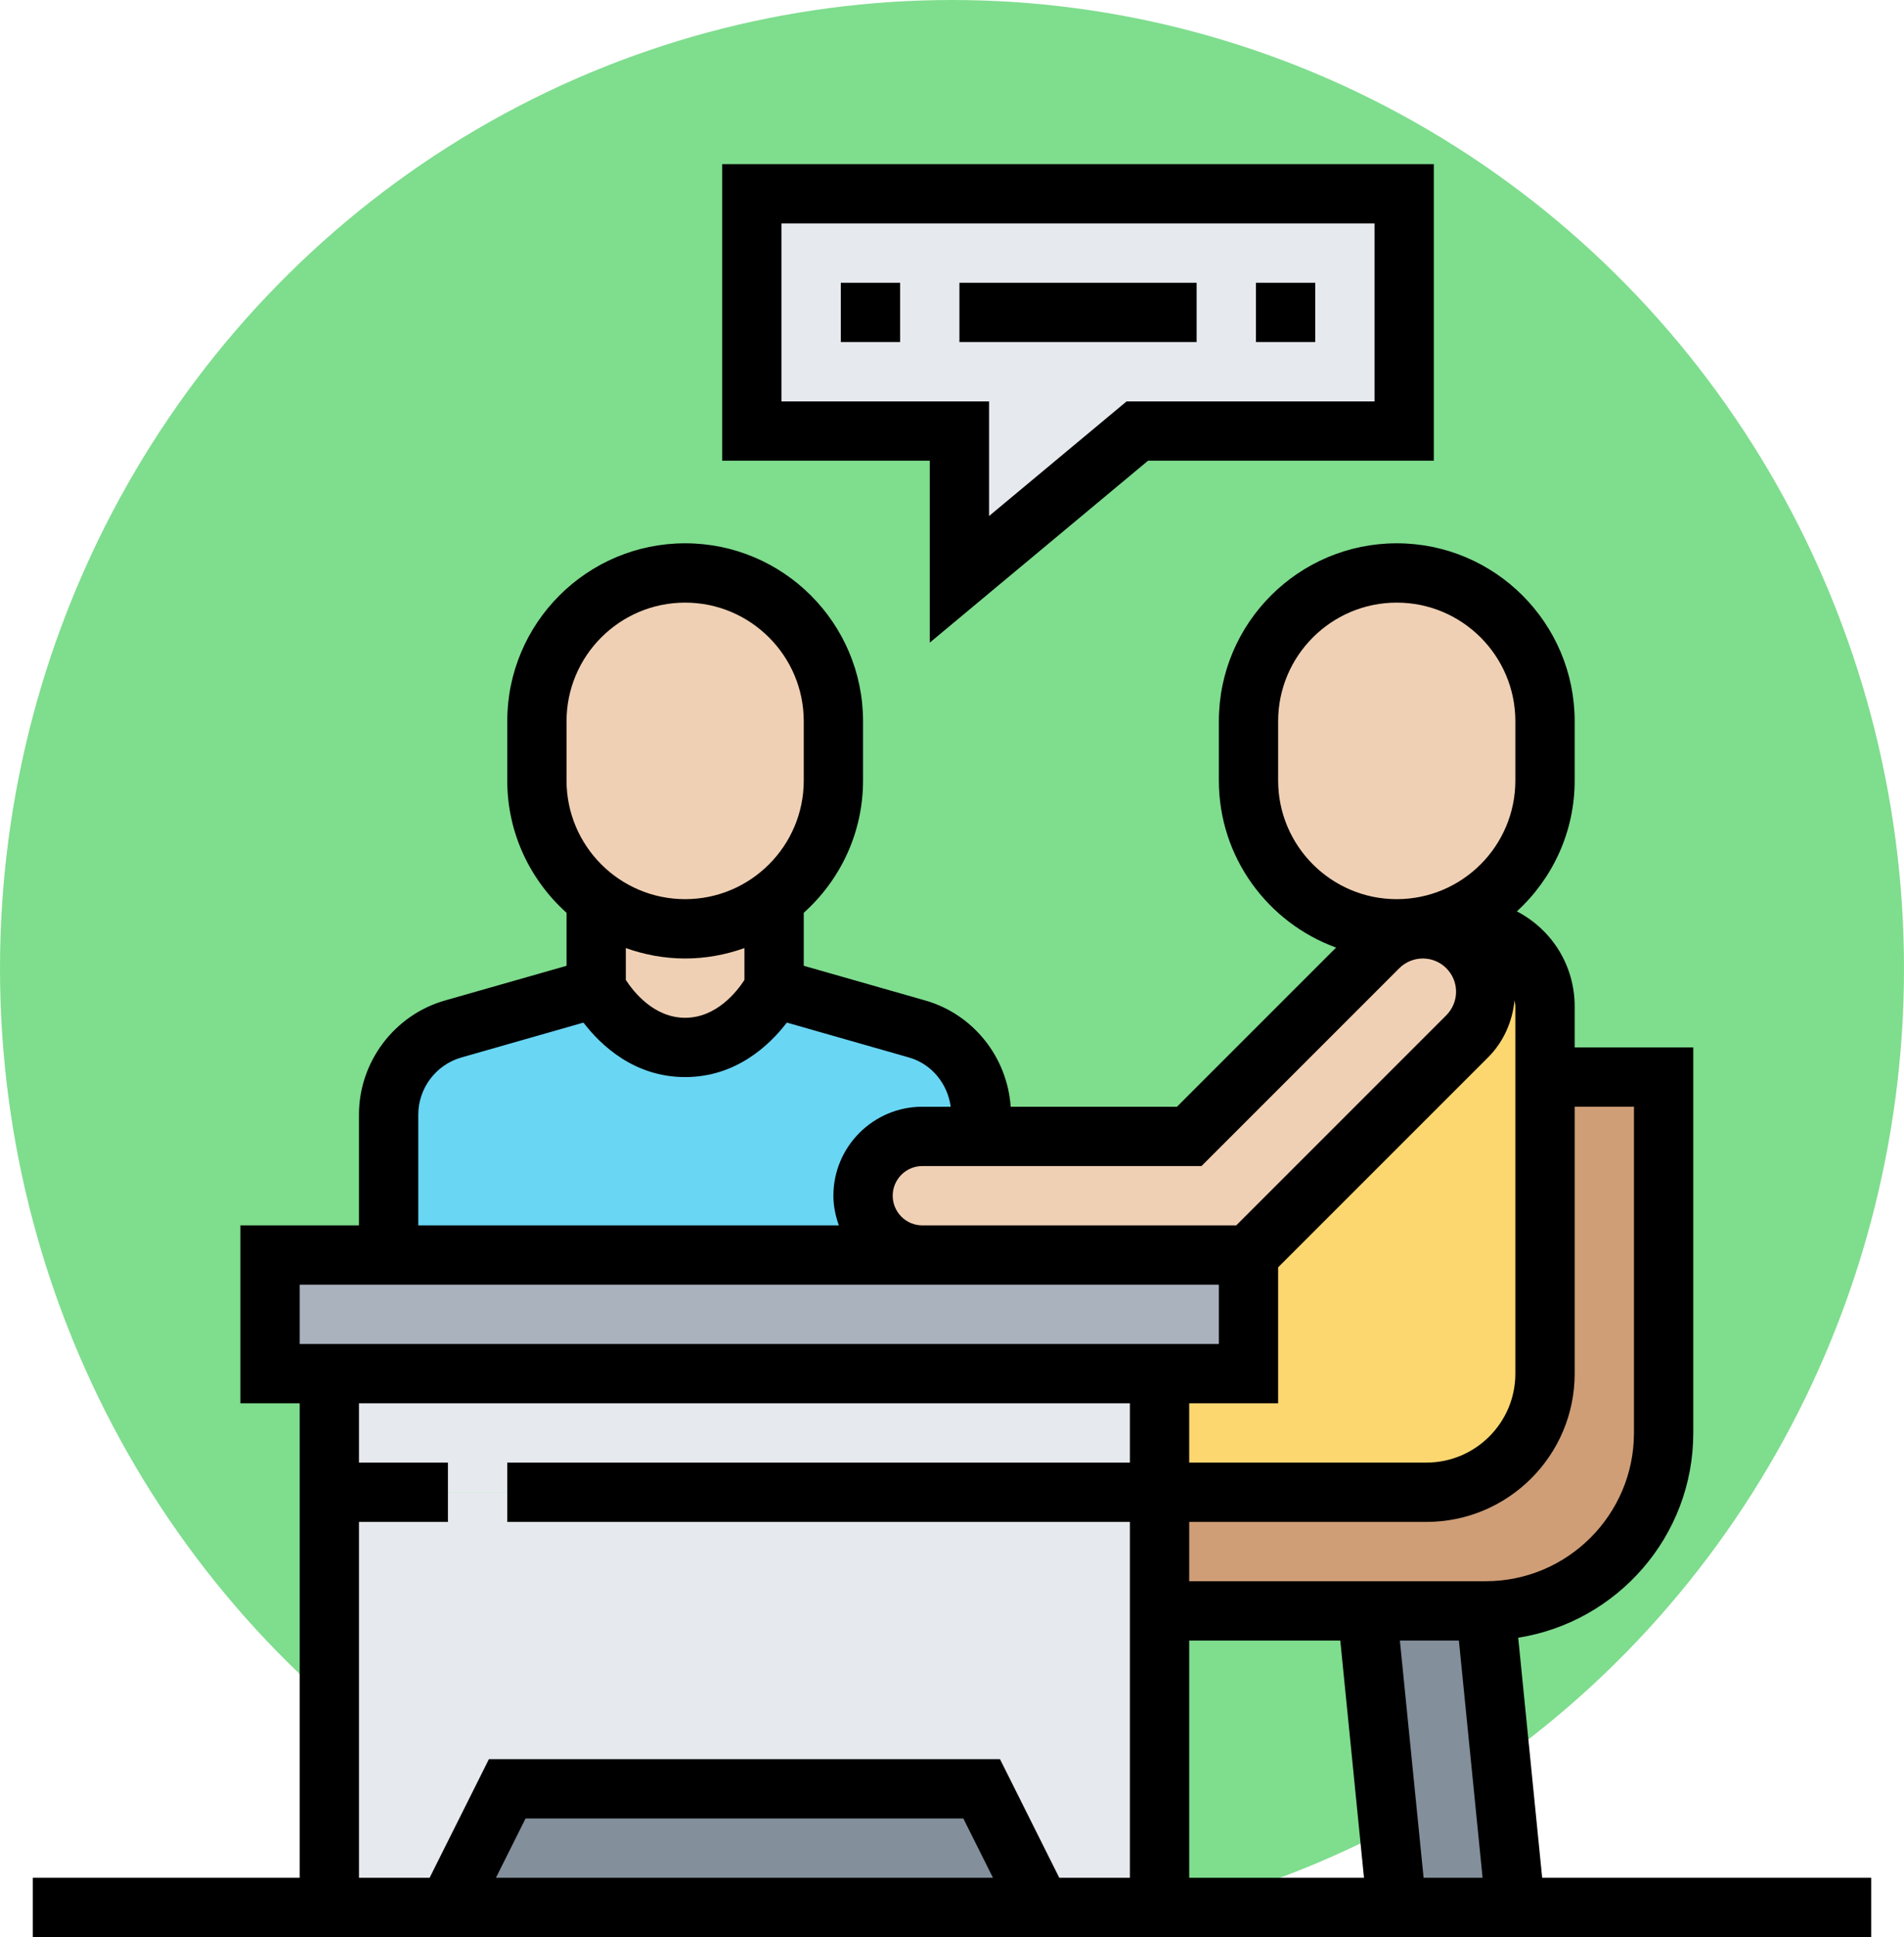 <svg width="58" height="59" viewBox="0 0 58 59" fill="none" xmlns="http://www.w3.org/2000/svg">
<ellipse cx="29" cy="29.5" rx="29" ry="29.5" fill="#7FDD8E"/>
<path d="M22.903 13.129V5.903H42.774V13.129H34.645L29.226 17.645V13.129H22.903Z" fill="#E6E9ED"/>
<path d="M35.323 49.065V58.097H31.71L29.903 54.484H15.452L13.645 58.097H10.032V45.452H35.323V49.065Z" fill="#E6E9ED"/>
<path d="M35.323 41.839V45.452H10.032V41.839H35.323Z" fill="#E6E9ED"/>
<path d="M38.032 38.226V41.839H8.226V38.226H38.032Z" fill="#AAB2BD"/>
<path d="M29.903 54.484L31.71 58.097H13.645L15.452 54.484H29.903Z" fill="#838F9B"/>
<path d="M45.258 49.065L46.161 58.097H42.548L41.645 49.065H45.258Z" fill="#838F9B"/>
<path d="M50.677 32.806V43.645C50.677 46.635 48.248 49.065 45.258 49.065H35.323V45.452H43.452C45.448 45.452 47.065 43.835 47.065 41.839V32.806H50.677Z" fill="#CF9E76"/>
<path d="M44.698 31.56C45.059 31.199 45.258 30.711 45.258 30.205C45.258 29.681 45.041 29.194 44.698 28.85C44.418 28.579 44.066 28.381 43.452 28.299V28.29H44.698C45.068 28.29 45.43 28.372 45.755 28.543C46.559 28.941 47.065 29.762 47.065 30.657V41.839C47.065 43.835 45.448 45.452 43.452 45.452H35.323V41.839H38.032V38.226H37.662C37.897 38.226 38.132 38.127 38.294 37.964L44.698 31.56Z" fill="#FCD770"/>
<path d="M28.097 38.226H11.839V33.944C11.839 32.734 12.643 31.677 13.808 31.343L18.161 30.097C18.161 30.097 19.064 31.903 20.871 31.903C22.677 31.903 23.581 30.097 23.581 30.097L27.934 31.343C29.099 31.677 29.903 32.734 29.903 33.944V34.613H28.097C27.6 34.613 27.149 34.812 26.823 35.146C26.489 35.471 26.29 35.923 26.29 36.419C26.29 37.413 27.103 38.226 28.097 38.226Z" fill="#69D6F4"/>
<path d="M43.452 28.299C44.066 28.381 44.418 28.579 44.698 28.85C45.041 29.194 45.258 29.681 45.258 30.205C45.258 30.711 45.059 31.199 44.698 31.56L38.294 37.964C38.132 38.127 37.897 38.226 37.662 38.226H28.097C27.103 38.226 26.29 37.413 26.29 36.419C26.29 35.923 26.489 35.471 26.823 35.146C27.149 34.812 27.6 34.613 28.097 34.613H36.226L41.988 28.85C42.349 28.489 42.837 28.29 43.343 28.29C43.379 28.29 43.415 28.29 43.452 28.299Z" fill="#F0D0B4"/>
<path d="M47.065 21.968V23.774C47.065 26.267 45.041 28.29 42.548 28.29C40.056 28.29 38.032 26.267 38.032 23.774V21.968C38.032 19.475 40.056 17.452 42.548 17.452C43.795 17.452 44.924 17.957 45.746 18.77C46.559 19.592 47.065 20.721 47.065 21.968Z" fill="#F0D0B4"/>
<path d="M18.161 27.387C18.911 27.956 19.85 28.29 20.871 28.29C21.892 28.29 22.831 27.956 23.581 27.387V30.097C23.581 30.097 22.677 31.903 20.871 31.903C19.064 31.903 18.161 30.097 18.161 30.097V27.387Z" fill="#F0D0B4"/>
<path d="M25.387 21.968V23.774C25.387 25.246 24.674 26.565 23.581 27.387C22.831 27.956 21.892 28.29 20.871 28.29C19.85 28.29 18.911 27.956 18.161 27.387C17.068 26.565 16.355 25.246 16.355 23.774V21.968C16.355 19.475 18.378 17.452 20.871 17.452C22.117 17.452 23.246 17.957 24.068 18.77C24.881 19.592 25.387 20.721 25.387 21.968Z" fill="#F0D0B4"/>
<path d="M28.323 19.573L34.972 14.032H43.677V5H22V14.032H28.323V19.573ZM23.806 12.226V6.806H41.871V12.226H34.318L30.129 15.717V12.226H23.806Z" fill="black"/>
<path d="M25.613 8.613H27.419V10.419H25.613V8.613Z" fill="black"/>
<path d="M29.226 8.613H36.452V10.419H29.226V8.613Z" fill="black"/>
<path d="M38.258 8.613H40.065V10.419H38.258V8.613Z" fill="black"/>
<path d="M46.978 57.194L46.248 49.882C49.264 49.405 51.581 46.794 51.581 43.645V31.903H47.968V30.655C47.968 29.427 47.293 28.325 46.208 27.759C47.287 26.768 47.968 25.351 47.968 23.774V21.968C47.968 18.979 45.537 16.548 42.548 16.548C39.559 16.548 37.129 18.979 37.129 21.968V23.774C37.129 26.113 38.62 28.103 40.7 28.862L35.852 33.71H30.787C30.686 32.204 29.651 30.892 28.186 30.473L24.484 29.416V27.802C25.59 26.81 26.29 25.375 26.29 23.774V21.968C26.29 18.979 23.86 16.548 20.871 16.548C17.882 16.548 15.452 18.979 15.452 21.968V23.774C15.452 25.374 16.152 26.809 17.258 27.802V29.417L13.556 30.473C12.013 30.913 10.935 32.342 10.935 33.947V37.323H7.323V42.742H9.129V57.194H1V59H57V57.194H46.978ZM38.935 42.742V38.6L45.336 32.2C45.798 31.737 46.074 31.116 46.135 30.467C46.143 30.53 46.161 30.59 46.161 30.655V41.839C46.161 43.333 44.945 44.548 43.452 44.548H36.226V42.742H38.935ZM36.226 49.968H40.828L41.55 57.194H36.226V49.968ZM42.643 49.968H44.441L45.163 57.194H43.366L42.643 49.968ZM47.968 41.839V33.71H49.774V43.645C49.774 46.135 47.748 48.161 45.258 48.161H36.226V46.355H43.452C45.942 46.355 47.968 44.329 47.968 41.839ZM38.935 23.774V21.968C38.935 19.975 40.556 18.355 42.548 18.355C44.541 18.355 46.161 19.975 46.161 21.968V23.774C46.161 25.767 44.541 27.387 42.548 27.387C40.556 27.387 38.935 25.767 38.935 23.774ZM36.6 35.516L42.626 29.49C42.815 29.301 43.076 29.194 43.342 29.194C43.901 29.194 44.355 29.648 44.355 30.206C44.355 30.473 44.247 30.734 44.059 30.922L37.658 37.323H28.097C27.598 37.323 27.194 36.918 27.194 36.419C27.194 35.921 27.598 35.516 28.097 35.516H36.6ZM17.258 21.968C17.258 19.975 18.878 18.355 20.871 18.355C22.863 18.355 24.484 19.975 24.484 21.968V23.774C24.484 25.767 22.863 27.387 20.871 27.387C18.878 27.387 17.258 25.767 17.258 23.774V21.968ZM20.871 29.194C21.505 29.194 22.111 29.078 22.677 28.877V29.848C22.453 30.193 21.831 31 20.871 31C19.911 31 19.289 30.193 19.064 29.848V28.877C19.631 29.078 20.237 29.194 20.871 29.194ZM12.742 33.947C12.742 33.144 13.281 32.431 14.052 32.21L17.773 31.147C18.297 31.83 19.316 32.806 20.871 32.806C22.426 32.806 23.445 31.83 23.969 31.146L27.69 32.209C28.382 32.407 28.865 33.009 28.961 33.709H28.097C26.603 33.709 25.387 34.925 25.387 36.419C25.387 36.736 25.452 37.038 25.553 37.322H12.742V33.947ZM9.129 39.129H37.129V40.935H9.129V39.129ZM10.935 46.355H13.645V44.548H10.935V42.742H34.419V44.548H15.452V46.355H34.419V57.194H32.268L30.462 53.581H14.893L13.087 57.194H10.935V46.355ZM30.248 57.194H15.107L16.01 55.387H29.345L30.248 57.194Z" fill="black"/>
</svg>
